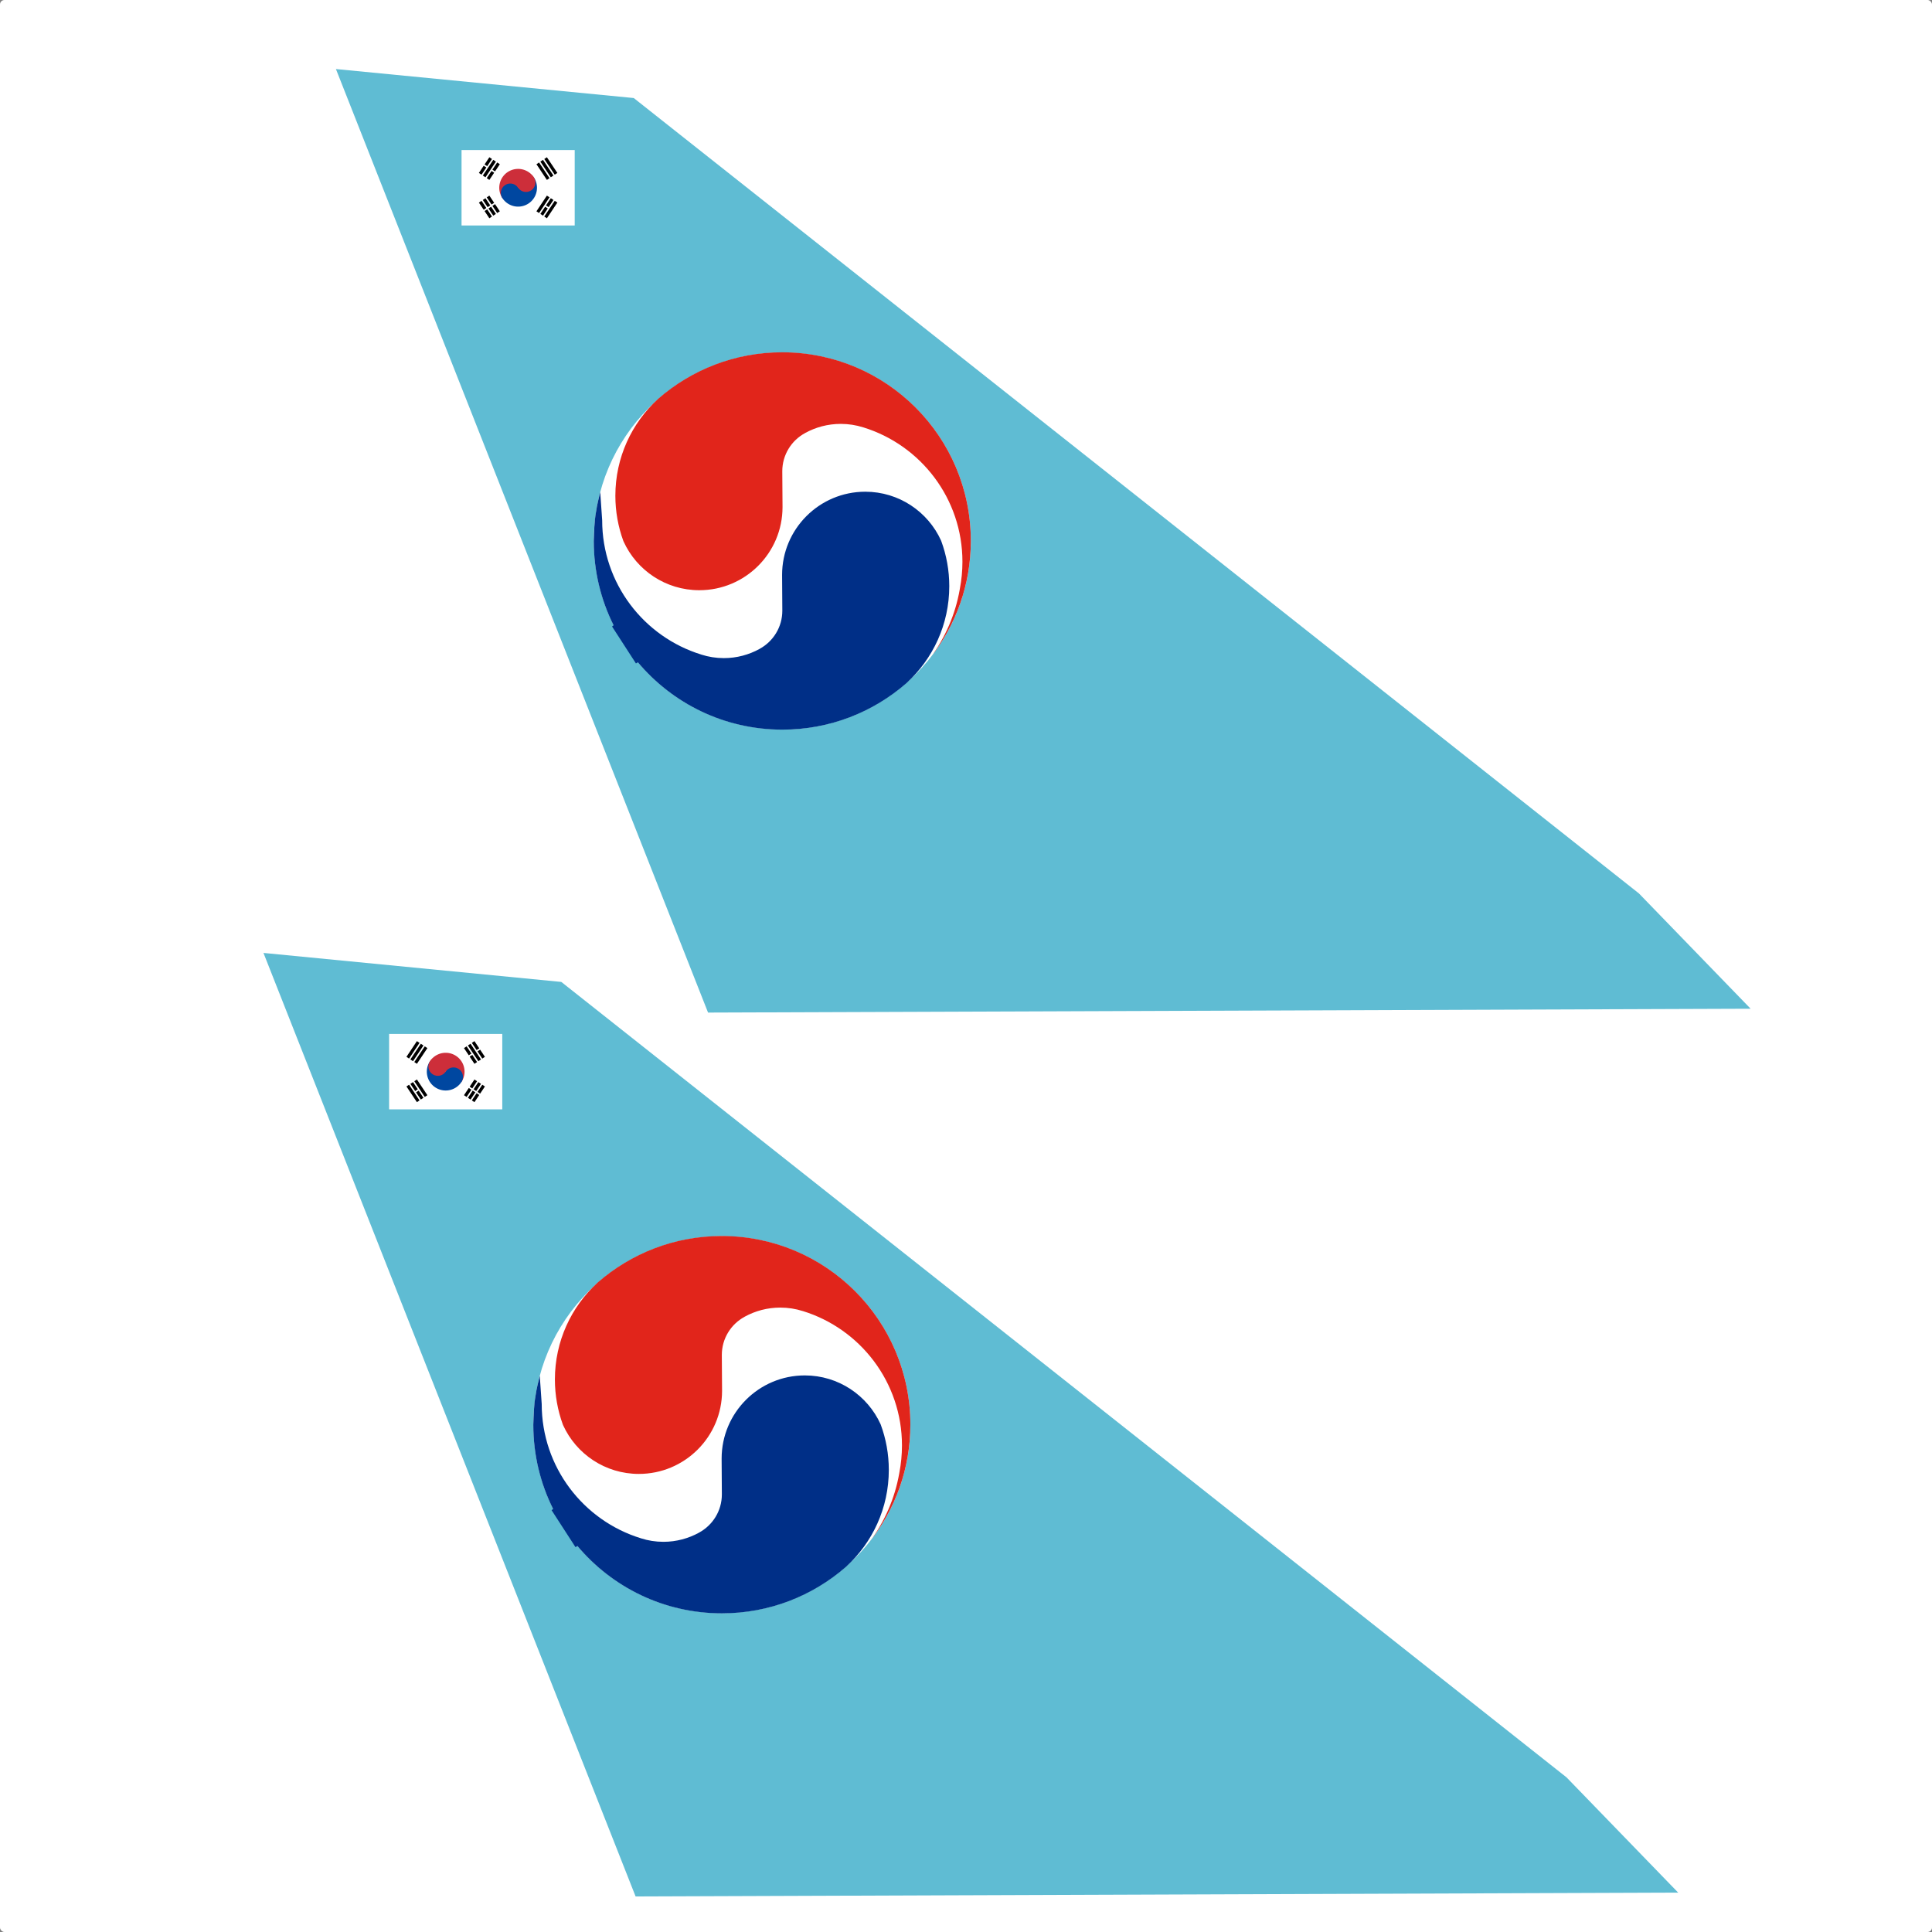 <?xml version="1.0" encoding="UTF-8" standalone="no"?>
<svg
   width="1024"
   height="1024"
   viewBox="0 0 1024 1024"
   version="1.1"
   id="svg40"
   sodipodi:docname="Vertical_stabilizer.svg"
   inkscape:version="1.3.2 (091e20ef0f, 2023-11-25, custom)"
   xml:space="preserve"
   xmlns:inkscape="http://www.inkscape.org/namespaces/inkscape"
   xmlns:sodipodi="http://sodipodi.sourceforge.net/DTD/sodipodi-0.dtd"
   xmlns:xlink="http://www.w3.org/1999/xlink"
   xmlns="http://www.w3.org/2000/svg"
   xmlns:svg="http://www.w3.org/2000/svg"><rect x="0" y="0" width="1024" height="1024" fill="#808080" stroke="none"/><defs
     id="defs40" /><sodipodi:namedview
     id="namedview40"
     pagecolor="#505050"
     bordercolor="#ffffff"
     borderopacity="1"
     inkscape:showpageshadow="0"
     inkscape:pageopacity="0"
     inkscape:pagecheckerboard="1"
     inkscape:deskcolor="#d1d1d1"
     inkscape:zoom="0.48144531"
     inkscape:cx="753.97972"
     inkscape:cy="136.04868"
     inkscape:window-width="1366"
     inkscape:window-height="724"
     inkscape:window-x="-1"
     inkscape:window-y="-1"
     inkscape:window-maximized="1"
     inkscape:current-layer="svg40" /><desc
     id="desc1">Boeing_747SP.blend, (Blender 3.3.9)</desc><rect
     style="fill:#ffffff;fill-opacity:1;stroke-width:15;stroke-linecap:square"
     id="rect1"
     width="1024"
     height="1024"
     x="0"
     y="0"
     rx="2.378"
     ry="2.378" /><path
     id="polygon1"
     d="m 139.646,505.072 34.91,90.396 18.951,-2.297 42.713,-5.176 211.881,354.027 8.217,15.041 -43.291,48.063 69.416,-0.246 125.814,-0.445 251.629,-0.891 29.586,-0.418 -59.195,-61.104 -532.77,-421.58 -78.932,-7.684 z"
     style="fill:#ffffff;fill-opacity:1"
     sodipodi:nodetypes="ccccccccccccccc" /><path
     d="m 178.047,36.594 34.91,90.395 18.949,-2.297 42.713,-5.174 211.883,354.027 8.217,15.041 -43.008,47.746 -1.074,0.004 -40.969,0.145 -40.969,0.146 13.164,0.109 13.166,0.111 56.719,-0.201 69.096,-0.246 125.812,-0.445 251.629,-0.891 29.588,-0.418 L 868.678,473.545 335.908,51.965 256.977,44.279 Z m 416.518,436.951 51.832,62.098 z"
     style="fill:#ffffff;fill-opacity:1"
     id="path1" /><path
     style="fill:#5fbcd3;stroke:none;stroke-width:1px;stroke-linecap:butt;stroke-linejoin:miter;stroke-opacity:1"
     d="m 178.047,36.594 157.861,15.371 532.77,421.58 59.195,61.102 -552.592,2.035 z"
     id="path2" /><path
     style="fill:#5fbcd3;stroke:none;stroke-width:1px;stroke-linecap:butt;stroke-linejoin:miter;stroke-opacity:1"
     d="m 139.646,505.072 157.861,15.371 532.77,421.58 59.195,61.102 -552.592,2.035 z"
     id="path3" /><g
     id="g3"
     transform="matrix(10.21,0,0,10.21,314.711,186.721)"><path
       fill="#ffffff"
       d="m 19.574,9.796 c 0,5.404 -4.383,9.785 -9.786,9.785 -5.406,0 -9.786,-4.381 -9.786,-9.785 0,-5.405 4.38,-9.786 9.786,-9.786 5.403,0 9.786,4.381 9.786,9.786"
       id="path4" /><path
       fill="#e1251b"
       d="m 13.991,3.897 c 2.981,0.919 5.147,3.694 5.147,6.976 0,0.479 -0.046,0.947 -0.133,1.399 l -0.011,0.063 c -0.228,1.287 -0.75,2.474 -1.495,3.486 l -0.014,0.016 c 1.309,-1.665 2.089,-3.765 2.089,-6.045 C 19.574,4.384 15.19,0 9.782,0 7.319,0 5.069,0.911 3.347,2.412 l -0.021,0.02 c -1.356,1.243 -2.205,3.032 -2.205,5.015 0,0.823 0.146,1.611 0.412,2.341 l 0.014,0.033 c 0.68,1.494 2.184,2.53 3.932,2.53 2.385,0 4.32,-1.932 4.32,-4.317 L 9.786,6.176 c 0,-0.855 0.477,-1.599 1.178,-1.979 l 0.007,-0.006 c 0.55,-0.302 1.18,-0.474 1.85,-0.474 0.407,0 0.798,0.062 1.166,0.18 z"
       id="path5" /><path
       fill="#002f87"
       d="m 2.29,16.092 c 1.796,2.138 4.489,3.497 7.501,3.497 2.463,0 4.714,-0.909 6.435,-2.41 l 0.022,-0.02 c 1.356,-1.243 2.207,-3.031 2.207,-5.017 0,-0.821 -0.147,-1.611 -0.415,-2.339 l -0.013,-0.034 c -0.68,-1.493 -2.186,-2.531 -3.933,-2.531 -2.384,0 -4.318,1.935 -4.318,4.319 l 0.012,1.858 c 0,0.855 -0.476,1.597 -1.178,1.98 l -0.008,0.006 c -0.549,0.301 -1.179,0.475 -1.849,0.475 -0.407,0 -0.798,-0.064 -1.167,-0.182 L 5.583,15.692 C 2.602,14.775 0.436,11.998 0.436,8.719 L 0.335,7.255 C 0.258,7.583 0.174,7.889 0.117,8.286 0.024,8.817 0.019,9.305 0,9.799 c 0,1.572 0.371,3.058 1.03,4.375 l -0.081,0.06 1.241,1.919 z"
       id="path6"
       sodipodi:nodetypes="csccsccsccccscccccccccc" /></g><g
     id="g9"
     transform="matrix(10.21,0,0,10.21,282.664,655.1)"><path
       fill="#ffffff"
       d="m 19.574,9.796 c 0,5.404 -4.383,9.785 -9.786,9.785 -5.406,0 -9.786,-4.381 -9.786,-9.785 0,-5.405 4.38,-9.786 9.786,-9.786 5.403,0 9.786,4.381 9.786,9.786"
       id="path7" /><path
       fill="#e1251b"
       d="m 13.991,3.897 c 2.981,0.919 5.147,3.694 5.147,6.976 0,0.479 -0.046,0.947 -0.133,1.399 l -0.011,0.063 c -0.228,1.287 -0.75,2.474 -1.495,3.486 l -0.014,0.016 c 1.309,-1.665 2.089,-3.765 2.089,-6.045 C 19.574,4.384 15.19,0 9.782,0 7.319,0 5.069,0.911 3.347,2.412 l -0.021,0.02 c -1.356,1.243 -2.205,3.032 -2.205,5.015 0,0.823 0.146,1.611 0.412,2.341 l 0.014,0.033 c 0.68,1.494 2.184,2.53 3.932,2.53 2.385,0 4.32,-1.932 4.32,-4.317 L 9.786,6.176 c 0,-0.855 0.477,-1.599 1.178,-1.979 l 0.007,-0.006 c 0.55,-0.302 1.18,-0.474 1.85,-0.474 0.407,0 0.798,0.062 1.166,0.18 z"
       id="path8" /><path
       fill="#002f87"
       d="m 2.29,16.092 c 1.796,2.138 4.489,3.497 7.501,3.497 2.463,0 4.714,-0.909 6.435,-2.41 l 0.022,-0.02 c 1.356,-1.243 2.207,-3.031 2.207,-5.017 0,-0.821 -0.147,-1.611 -0.415,-2.339 l -0.013,-0.034 c -0.68,-1.493 -2.186,-2.531 -3.933,-2.531 -2.384,0 -4.318,1.935 -4.318,4.319 l 0.012,1.858 c 0,0.855 -0.476,1.597 -1.178,1.98 l -0.008,0.006 c -0.549,0.301 -1.179,0.475 -1.849,0.475 -0.407,0 -0.798,-0.064 -1.167,-0.182 L 5.583,15.692 C 2.602,14.775 0.436,11.998 0.436,8.719 L 0.335,7.255 C 0.258,7.583 0.174,7.889 0.117,8.286 0.024,8.817 0.019,9.305 0,9.799 c 0,1.572 0.371,3.058 1.03,4.375 l -0.081,0.06 1.241,1.919 z"
       id="path9"
       sodipodi:nodetypes="csccsccsccccscccccccccc" /></g><g
     id="g1"
     transform="matrix(-0.833,0,0,0.833,274.619,99.518)"><path
       d="M -36,-24 H 36 V 24 H -36 Z"
       fill="#ffffff"
       id="path1-3" /><g
       transform="rotate(-56.31)"
       id="g4"><g
         id="b2"><path
           id="b"
           d="M -6,-26 H 6 v 2 H -6 Z m 0,3 H 6 v 2 H -6 Z m 0,3 H 6 v 2 H -6 Z" /><use
           xlink:href="#b"
           y="44"
           id="use1" /></g><path
         stroke="#ffffff"
         d="M 0,17 V 27"
         id="path2-6" /><path
         fill="#cd2e3a"
         d="M 0,-12 A 12,12 0 0 1 0,12 Z"
         id="path3-7" /><path
         fill="#0047a0"
         d="M 0,-12 A 12,12 0 0 0 0,12 6,6 0 0 0 0,0 Z"
         id="path4-5" /><circle
         cy="-6"
         fill="#cd2e3a"
         r="6"
         id="circle4"
         cx="0" /></g><g
       transform="rotate(-123.69)"
       id="g5"><use
         xlink:href="#b2"
         id="use4" /><path
         stroke="#ffffff"
         d="m 0,-23.5 v 3 M 0,17 v 3.5 m 0,3 v 3"
         id="path5-3" /></g></g><g
     id="g16"
     transform="matrix(0.833,0,0,0.833,236.221,567.996)"><path
       d="M -36,-24 H 36 V 24 H -36 Z"
       fill="#ffffff"
       id="path10" /><g
       transform="rotate(-56.31)"
       id="g14"><g
         id="g11"><path
           id="path11"
           d="M -6,-26 H 6 v 2 H -6 Z m 0,3 H 6 v 2 H -6 Z m 0,3 H 6 v 2 H -6 Z" /><use
           xlink:href="#b"
           y="44"
           id="use11" /></g><path
         stroke="#ffffff"
         d="M 0,17 V 27"
         id="path12" /><path
         fill="#cd2e3a"
         d="M 0,-12 A 12,12 0 0 1 0,12 Z"
         id="path13" /><path
         fill="#0047a0"
         d="M 0,-12 A 12,12 0 0 0 0,12 6,6 0 0 0 0,0 Z"
         id="path14" /><circle
         cy="-6"
         fill="#cd2e3a"
         r="6"
         id="circle14"
         cx="0" /></g><g
       transform="rotate(-123.69)"
       id="g15"><use
         xlink:href="#b2"
         id="use14" /><path
         stroke="#ffffff"
         d="m 0,-23.5 v 3 M 0,17 v 3.5 m 0,3 v 3"
         id="path15" /></g></g></svg>
